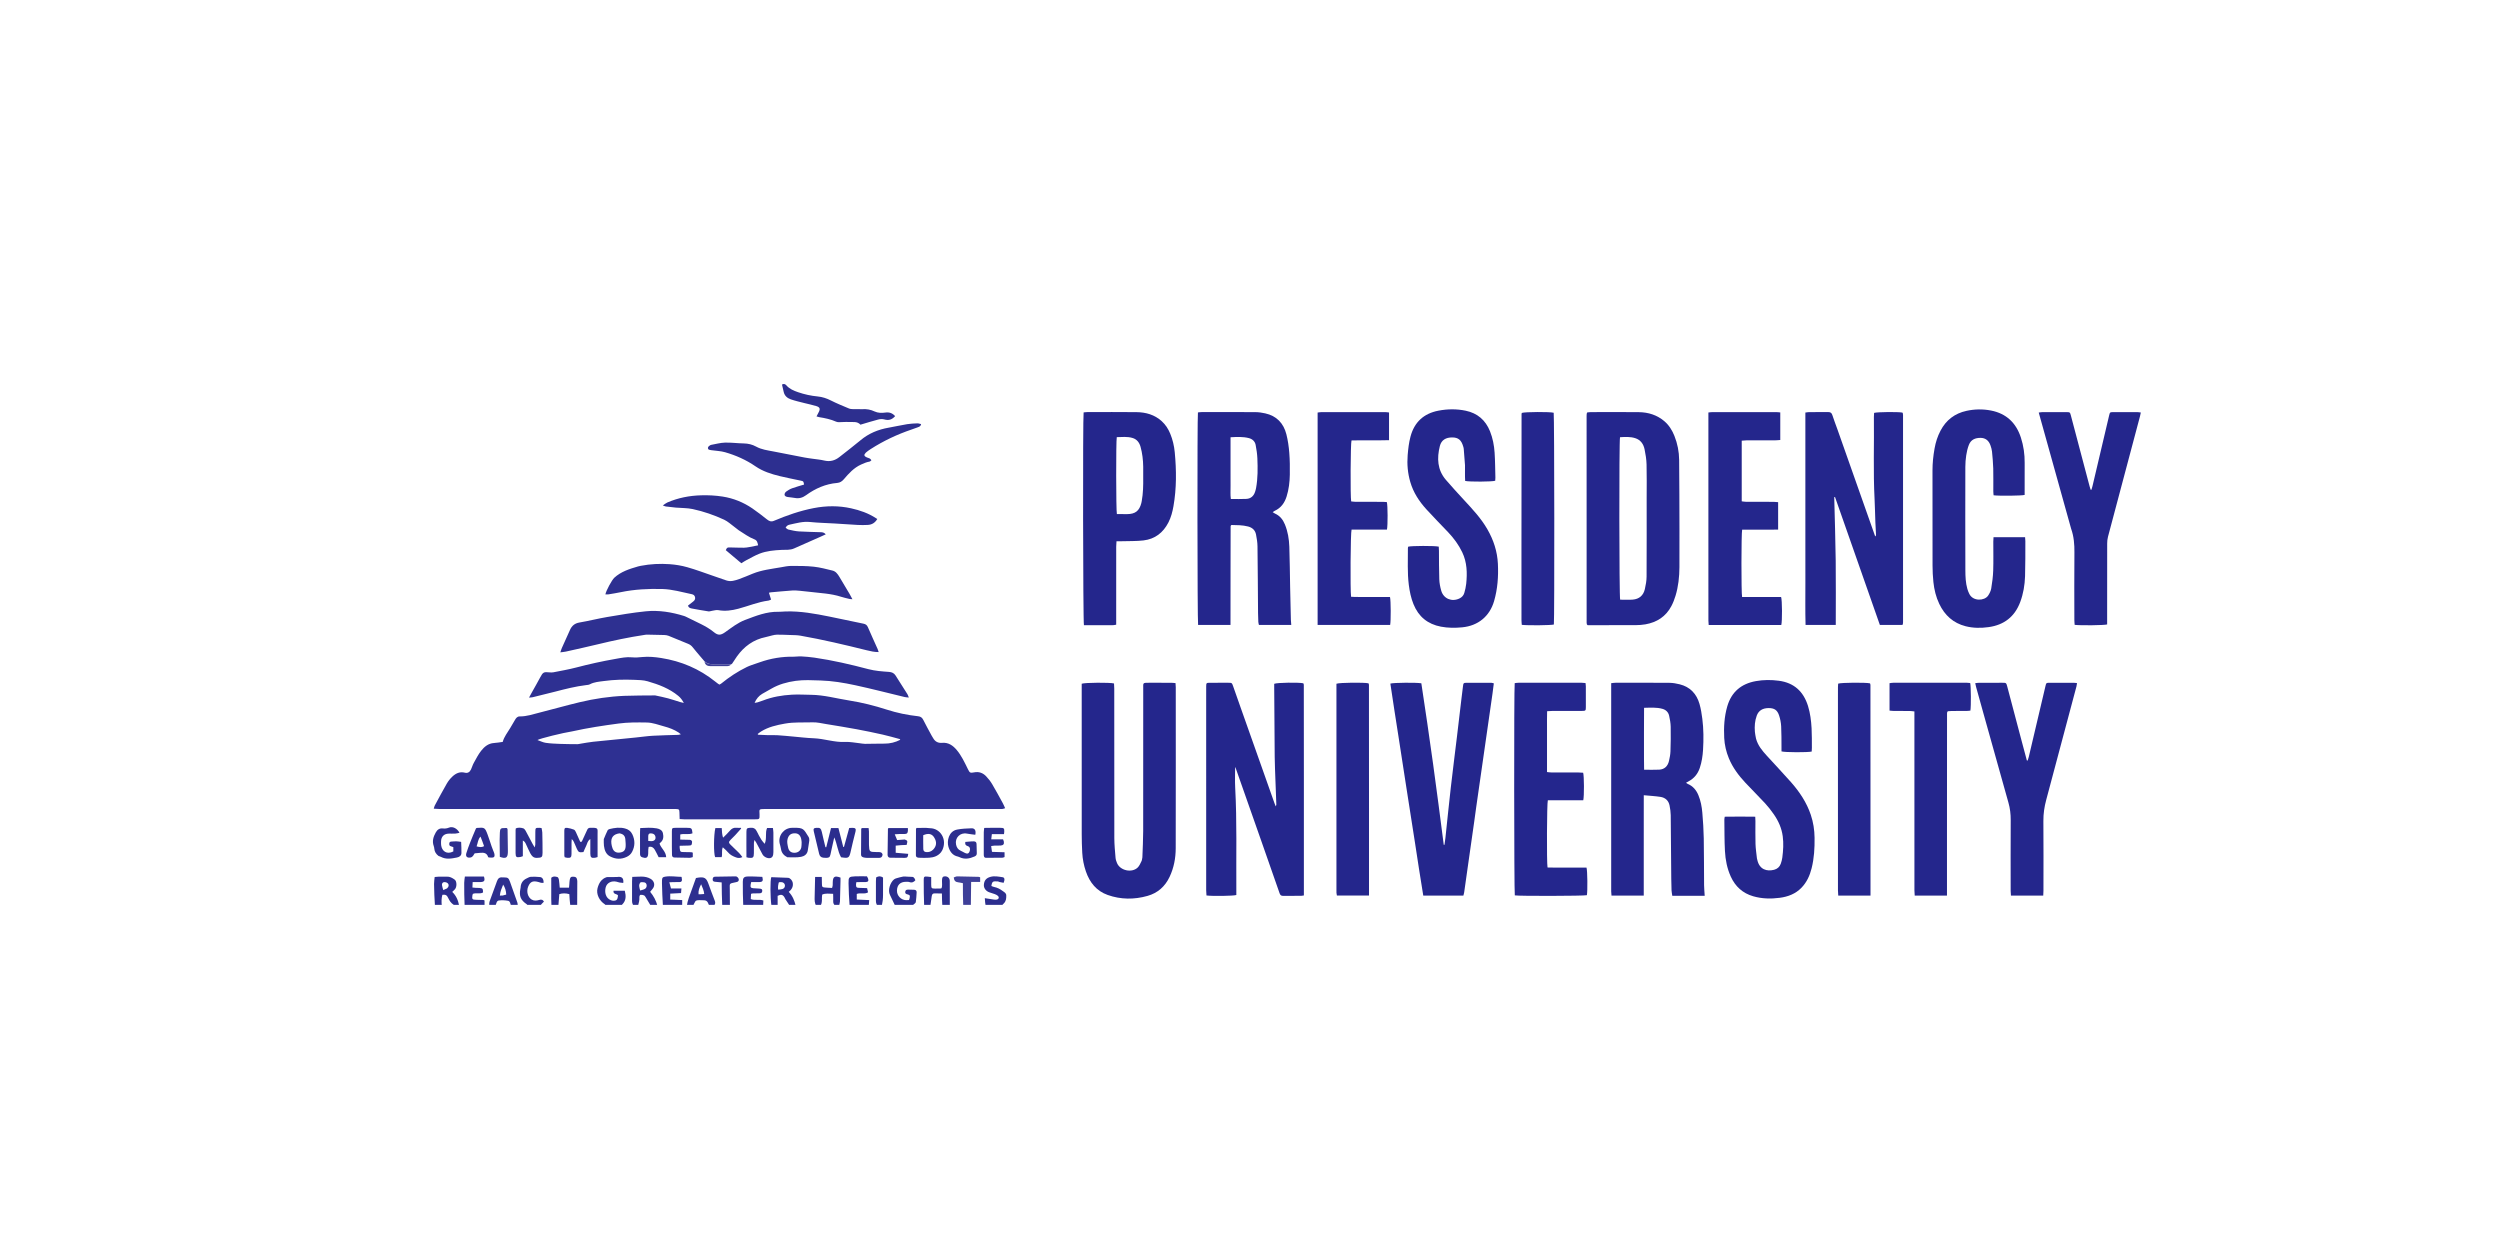 <svg width="300" height="151" viewBox="0 0 300 151" fill="none" xmlns="http://www.w3.org/2000/svg">
<g clip-path="url(#clip0_286_7451)">
<path d="M66.175 108.717C66.141 108.153 66.147 107.589 66.15 107.025C66.152 106.462 66.15 105.899 66.15 105.338C66.396 105.117 66.661 105.176 66.901 105.252C66.983 105.278 67.051 105.445 67.069 105.557C67.117 105.868 67.135 106.183 67.167 106.519C67.553 106.519 67.894 106.519 68.283 106.519C68.296 106.375 68.308 106.237 68.321 106.099C68.336 105.927 68.335 105.752 68.368 105.583C68.434 105.253 68.521 105.191 68.836 105.206C69.112 105.218 69.208 105.307 69.26 105.599C69.27 105.656 69.275 105.714 69.275 105.772C69.27 106.726 69.265 107.681 69.261 108.677C68.999 108.717 68.736 108.717 68.434 108.677C68.37 108.183 68.344 107.73 68.319 107.295C67.879 107.173 67.496 107.176 67.117 107.295C67.079 107.763 67.042 108.24 67.004 108.717C66.741 108.717 66.478 108.717 66.175 108.717Z" fill="#2B2D8D"/>
<path d="M52.194 108.716C52.131 107.839 52.099 106.963 52.086 106.086C52.082 105.816 52.132 105.546 52.16 105.24C52.331 105.225 52.47 105.204 52.609 105.202C52.941 105.197 53.274 105.215 53.606 105.197C53.981 105.176 54.279 105.353 54.559 105.553C54.829 105.746 54.841 106.42 54.598 106.703C54.505 106.813 54.394 106.906 54.268 107.029C54.738 107.474 54.978 108.032 55.1 108.684C54.959 108.716 54.81 108.716 54.631 108.685C54.296 108.513 54.067 108.292 53.908 107.997C53.86 107.909 53.805 107.823 53.767 107.73C53.649 107.435 53.44 107.314 53.084 107.379C52.962 107.816 52.964 108.264 53.023 108.716C52.76 108.716 52.497 108.716 52.194 108.716ZM53.645 106.608C53.867 106.406 53.907 106.137 53.7 105.969C53.593 105.882 53.41 105.84 53.271 105.858C53.099 105.88 53.016 106.051 53.038 106.219C53.063 106.409 53.132 106.593 53.19 106.81C53.358 106.738 53.474 106.688 53.645 106.608Z" fill="#2B2D8E"/>
<path d="M110.898 108.715C110.854 107.673 110.845 106.632 110.847 105.59C110.848 105.194 110.905 105.156 111.318 105.195C111.445 105.207 111.571 105.226 111.744 105.247C111.744 105.573 111.739 105.875 111.745 106.176C111.754 106.592 111.787 106.624 112.192 106.63C112.409 106.633 112.626 106.628 112.843 106.623C112.885 106.622 112.925 106.604 112.99 106.587C113.091 106.3 113.036 105.996 113.038 105.698C113.041 105.301 113.111 105.174 113.371 105.161C113.721 105.144 113.97 105.371 113.971 105.727C113.973 106.696 113.969 107.666 113.976 108.675C113.694 108.715 113.402 108.715 113.079 108.675C113.042 108.182 113.036 107.728 113.029 107.221C112.713 107.215 112.445 107.214 112.178 107.204C111.947 107.194 111.84 107.307 111.811 107.528C111.759 107.925 111.698 108.32 111.641 108.715C111.406 108.715 111.172 108.715 110.898 108.715Z" fill="#2C2E8E"/>
<path d="M92.575 108.716C92.418 107.594 92.421 105.668 92.55 105.26C93.217 105.284 93.892 105.301 94.566 105.336C94.811 105.349 95.077 105.646 95.127 105.918C95.212 106.381 95.018 106.73 94.648 107.028C95.097 107.488 95.331 108.047 95.484 108.683C95.254 108.716 95.02 108.716 94.765 108.689C94.582 108.414 94.417 108.169 94.258 107.92C94.205 107.836 94.175 107.737 94.121 107.653C93.927 107.35 93.715 107.302 93.317 107.499C93.317 107.888 93.317 108.302 93.317 108.716C93.083 108.716 92.849 108.716 92.575 108.716ZM93.552 105.859C93.514 105.877 93.448 105.889 93.443 105.915C93.383 106.175 93.33 106.438 93.378 106.758C93.57 106.733 93.745 106.736 93.9 106.683C94.069 106.625 94.186 106.49 94.192 106.291C94.199 106.09 94.086 105.96 93.921 105.885C93.834 105.847 93.724 105.862 93.552 105.859Z" fill="#2B2D8E"/>
<path d="M97.957 108.716C97.742 108.377 97.748 108.012 97.758 107.644C97.779 106.852 97.794 106.06 97.813 105.235C98.085 105.235 98.322 105.235 98.614 105.235C98.62 105.544 98.622 105.827 98.633 106.11C98.645 106.429 98.668 106.465 98.968 106.499C99.253 106.531 99.54 106.535 99.849 106.553C99.88 106.425 99.915 106.333 99.924 106.238C99.937 106.109 99.927 105.978 99.931 105.848C99.95 105.192 100.163 105.059 100.86 105.31C100.86 105.449 100.863 105.606 100.859 105.762C100.84 106.571 100.825 107.379 100.796 108.187C100.79 108.34 100.725 108.491 100.693 108.68C100.55 108.716 100.401 108.716 100.215 108.681C100.032 108.511 99.977 108.348 99.985 108.146C99.996 107.862 99.98 107.578 99.975 107.259C99.501 107.255 99.077 107.162 98.66 107.354C98.577 107.822 98.732 108.308 98.441 108.716C98.292 108.716 98.143 108.716 97.957 108.716Z" fill="#2B2D8E"/>
<path d="M107.426 108.715C107.195 108.28 107.032 107.83 106.808 107.413C106.494 106.831 106.834 105.887 107.284 105.526C107.37 105.458 107.485 105.416 107.593 105.385C107.856 105.31 108.121 105.233 108.39 105.186C108.538 105.16 108.696 105.193 108.85 105.199C108.992 105.205 109.134 105.22 109.276 105.217C109.618 105.209 109.698 105.262 109.846 105.628C109.657 105.851 109.442 105.961 109.132 105.85C109.002 105.803 108.847 105.814 108.703 105.816C108.032 105.824 107.658 106.19 107.635 106.855C107.613 107.479 108.136 108.022 108.758 108.019C108.858 108.019 108.958 108.01 109.085 108.003C109.111 107.921 109.144 107.844 109.159 107.763C109.217 107.465 109.192 107.4 108.904 107.326C108.726 107.28 108.601 107.228 108.628 107.021C108.654 106.813 108.762 106.745 109.028 106.754C109.245 106.761 109.461 106.766 109.678 106.769C109.892 106.771 110.008 106.884 109.997 107.09C109.977 107.478 109.949 107.866 109.897 108.251C109.884 108.342 109.767 108.425 109.685 108.498C109.615 108.56 109.525 108.602 109.457 108.684C108.802 108.715 108.135 108.715 107.426 108.715Z" fill="#2B2D8E"/>
<path d="M76.073 108.715C75.83 108.481 75.843 108.197 75.845 107.912C75.85 107.19 75.845 106.469 75.847 105.748C75.848 105.592 75.861 105.436 75.871 105.228C76.637 105.226 77.377 105.05 78.082 105.466C78.526 105.728 78.647 106.249 78.317 106.652C78.217 106.773 78.119 106.896 78.019 107.019C78.428 107.517 78.721 108.05 78.892 108.684C78.639 108.715 78.376 108.715 78.089 108.686C77.878 108.339 77.693 108.018 77.499 107.703C77.44 107.606 77.374 107.486 77.281 107.445C77.147 107.385 76.981 107.36 76.838 107.381C76.785 107.389 76.718 107.573 76.726 107.671C76.755 108.036 76.648 108.373 76.557 108.715C76.408 108.715 76.26 108.715 76.073 108.715ZM76.887 105.863C76.585 106.158 76.719 106.475 76.819 106.863C77.042 106.789 77.246 106.76 77.404 106.659C77.662 106.494 77.669 106.06 77.419 105.92C77.293 105.85 77.116 105.873 76.887 105.863Z" fill="#2C2E8E"/>
<path d="M72.777 108.717C72.682 108.647 72.642 108.556 72.572 108.511C71.926 108.096 71.517 107.298 71.705 106.582C71.855 106.009 72.145 105.475 72.778 105.265C72.882 105.231 73.003 105.249 73.117 105.248C73.433 105.245 73.749 105.245 74.064 105.242C74.093 105.242 74.121 105.231 74.15 105.228C74.639 105.177 74.861 105.407 74.792 105.953C74.643 105.937 74.491 105.93 74.342 105.903C74.215 105.88 74.094 105.826 73.967 105.799C73.374 105.67 72.831 105.941 72.685 106.476C72.527 107.057 72.671 107.773 73.298 108.021C73.415 108.067 73.551 108.099 73.675 108.09C74.017 108.064 74.104 107.94 74.164 107.464C74.049 107.225 73.551 107.359 73.623 106.887C74.077 106.887 74.517 106.887 74.975 106.887C75.131 107.507 75.151 108.073 74.657 108.547C74.629 108.574 74.622 108.624 74.626 108.69C74.037 108.717 73.427 108.717 72.777 108.717Z" fill="#2C2E8E"/>
<path d="M82.415 108.716C82.466 108.399 82.541 108.076 82.65 107.765C82.931 106.962 83.226 106.164 83.516 105.363C83.642 105.341 83.74 105.318 83.839 105.306C84.513 105.221 84.753 105.363 84.991 105.997C85.254 106.7 85.503 107.409 85.78 108.107C85.868 108.331 85.828 108.493 85.675 108.684C85.498 108.716 85.321 108.716 85.112 108.684C84.857 108.061 84.803 108.023 84.17 108.022C84.012 108.022 83.852 108.01 83.697 108.031C83.607 108.043 83.49 108.088 83.445 108.157C83.331 108.332 83.251 108.528 83.157 108.716C82.923 108.716 82.688 108.716 82.415 108.716ZM84.504 107.28C84.473 106.882 84.313 106.528 84.137 106.11C83.926 106.521 83.784 106.876 83.824 107.312C84.047 107.312 84.244 107.312 84.504 107.28Z" fill="#2D2F8F"/>
<path d="M58.707 108.715C58.7 108.519 58.702 108.312 58.767 108.127C59.049 107.326 59.353 106.533 59.641 105.734C59.751 105.427 59.933 105.246 60.281 105.287C60.338 105.294 60.396 105.287 60.453 105.288C60.95 105.295 61.032 105.348 61.205 105.828C61.503 106.654 61.795 107.481 62.084 108.31C62.12 108.415 62.119 108.533 62.138 108.68C61.878 108.715 61.615 108.715 61.329 108.685C61.232 108.442 61.224 108.142 60.967 108.096C60.606 108.032 60.222 108.009 59.86 108.06C59.572 108.101 59.57 108.452 59.452 108.673C59.446 108.684 59.45 108.701 59.45 108.715C59.215 108.715 58.981 108.715 58.707 108.715ZM60.331 107.46C60.465 107.425 60.6 107.39 60.747 107.351C60.727 106.911 60.63 106.539 60.379 106.152C60.19 106.607 60.022 107.005 59.983 107.472C60.096 107.472 60.179 107.472 60.331 107.46Z" fill="#2D2F8F"/>
<path d="M55.756 108.714C55.711 107.791 55.7 106.868 55.705 105.945C55.706 105.693 55.757 105.442 55.786 105.18C56.591 105.18 57.336 105.18 58.072 105.18C58.226 105.67 58.128 105.826 57.67 105.847C57.512 105.854 57.353 105.849 57.194 105.849C57.052 105.849 56.909 105.849 56.72 105.849C56.709 106.078 56.7 106.27 56.69 106.502C56.847 106.518 56.97 106.535 57.094 106.542C57.238 106.549 57.384 106.538 57.527 106.553C57.927 106.593 57.952 106.626 57.967 107.095C57.593 107.32 57.148 107.102 56.747 107.261C56.729 107.31 56.701 107.361 56.693 107.415C56.618 107.913 56.664 107.966 57.166 107.976C57.44 107.982 57.714 107.988 57.987 107.998C58.028 107.999 58.068 108.024 58.144 108.051C58.144 108.24 58.144 108.438 58.146 108.675C57.364 108.714 56.58 108.714 55.756 108.714Z" fill="#2D2F8F"/>
<path d="M79.55 108.716C79.485 107.807 79.46 106.897 79.436 105.987C79.433 105.872 79.432 105.756 79.439 105.64C79.46 105.306 79.514 105.249 79.841 105.196C80.491 105.091 81.132 105.217 81.79 105.223C81.81 105.369 81.832 105.466 81.835 105.564C81.841 105.762 81.733 105.851 81.539 105.85C81.293 105.849 81.047 105.849 80.801 105.853C80.66 105.855 80.519 105.865 80.319 105.874C80.393 106.148 80.454 106.377 80.519 106.616C80.95 106.616 81.335 106.616 81.771 106.616C81.756 106.807 81.743 106.971 81.727 107.169C81.282 107.192 80.871 107.213 80.429 107.236C80.429 107.481 80.429 107.688 80.429 107.948C80.907 107.968 81.362 107.987 81.865 108.008C81.865 108.241 81.865 108.44 81.86 108.678C81.1 108.716 80.346 108.716 79.55 108.716Z" fill="#2C2E8E"/>
<path d="M101.956 108.717C101.884 107.808 101.84 106.899 101.825 105.99C101.813 105.259 101.879 105.193 102.595 105.163C103.071 105.142 103.548 105.159 104.033 105.159C104.08 105.247 104.13 105.318 104.158 105.397C104.266 105.706 104.183 105.839 103.861 105.85C103.503 105.862 103.144 105.853 102.767 105.853C102.746 105.994 102.717 106.091 102.72 106.187C102.732 106.483 102.782 106.53 103.084 106.543C103.4 106.556 103.716 106.565 104.052 106.576C104.092 106.757 104.126 106.907 104.165 107.083C103.738 107.337 103.262 107.103 102.812 107.271C102.812 107.473 102.812 107.68 102.812 107.944C103.299 107.966 103.779 107.988 104.306 108.012C104.282 108.255 104.262 108.452 104.251 108.682C103.505 108.717 102.751 108.717 101.956 108.717Z" fill="#282A8D"/>
<path d="M89.19 108.715C89.144 107.746 89.134 106.778 89.138 105.809C89.14 105.355 89.264 105.195 89.723 105.179C90.312 105.158 90.903 105.205 91.481 105.223C91.607 105.717 91.517 105.843 91.066 105.85C90.764 105.854 90.462 105.851 90.144 105.851C90.116 105.976 90.087 106.071 90.075 106.167C90.036 106.477 90.098 106.56 90.397 106.587C90.641 106.609 90.887 106.618 91.132 106.632C91.398 106.648 91.48 106.716 91.472 106.914C91.464 107.145 91.313 107.197 91.119 107.198C90.859 107.2 90.598 107.203 90.338 107.211C90.282 107.212 90.227 107.234 90.124 107.257C90.114 107.46 90.104 107.667 90.093 107.888C90.59 108.089 91.102 107.879 91.604 108.061C91.594 108.252 91.584 108.449 91.577 108.68C90.797 108.715 90.014 108.715 89.19 108.715Z" fill="#2D2F8F"/>
<path d="M118.281 108.717C118.22 108.421 118.2 108.125 118.177 107.78C118.569 107.842 118.906 107.901 119.245 107.946C119.372 107.964 119.509 107.978 119.63 107.947C119.874 107.883 119.925 107.659 119.733 107.491C119.629 107.4 119.491 107.338 119.358 107.288C119.143 107.206 118.917 107.152 118.7 107.071C118.296 106.921 118.042 106.561 118.064 106.188C118.097 105.648 118.35 105.367 118.849 105.225C119.334 105.086 119.827 105.196 120.311 105.265C120.555 105.299 120.598 105.55 120.435 105.938C120.278 105.908 120.11 105.879 119.945 105.842C119.876 105.827 119.811 105.772 119.743 105.77C119.183 105.75 119.056 105.713 118.966 106.319C119.066 106.356 119.168 106.41 119.276 106.432C119.668 106.51 120.012 106.682 120.326 106.923C120.515 107.068 120.752 107.158 120.753 107.471C120.755 107.831 120.726 108.164 120.442 108.424C120.359 108.5 120.282 108.582 120.22 108.689C119.599 108.717 118.96 108.717 118.281 108.717Z" fill="#2C2E8E"/>
<path d="M63.398 108.714C63.305 108.642 63.269 108.548 63.2 108.502C62.489 108.024 62.279 107.532 62.44 106.691C62.451 106.634 62.47 106.578 62.472 106.521C62.489 106.014 62.718 105.641 63.174 105.42C63.35 105.334 63.536 105.225 63.723 105.213C64.081 105.19 64.443 105.221 64.803 105.247C65.083 105.267 65.26 105.557 65.226 105.94C65.133 105.94 65.035 105.952 64.941 105.937C64.842 105.921 64.748 105.878 64.651 105.851C63.953 105.655 63.641 105.785 63.388 106.375C63.14 106.954 63.325 107.665 63.804 107.95C64.087 108.119 64.389 108.084 64.686 107.999C64.91 107.934 65.11 107.912 65.272 108.194C65.12 108.345 64.962 108.501 64.819 108.685C64.368 108.714 63.904 108.714 63.398 108.714Z" fill="#2C2E8E"/>
<path d="M86.67 108.716C86.621 107.782 86.612 106.848 86.602 105.891C86.306 105.862 86.052 105.833 85.797 105.812C85.606 105.796 85.508 105.712 85.521 105.509C85.532 105.322 85.608 105.209 85.807 105.205C86.629 105.19 87.451 105.169 88.273 105.164C88.463 105.163 88.66 105.384 88.657 105.565C88.654 105.788 88.493 105.827 88.307 105.864C87.415 106.044 87.586 105.998 87.576 106.774C87.568 107.394 87.585 108.014 87.588 108.675C87.294 108.716 87.002 108.716 86.67 108.716Z" fill="#2D2F8F"/>
<path d="M115.588 108.715C115.548 107.809 115.548 106.902 115.548 105.983C115.334 105.942 115.154 105.895 114.97 105.876C114.642 105.843 114.487 105.66 114.449 105.294C114.587 105.249 114.73 105.163 114.873 105.164C115.725 105.171 116.577 105.198 117.429 105.221C117.484 105.222 117.538 105.25 117.618 105.273C117.618 105.441 117.618 105.61 117.618 105.83C117.279 105.83 116.94 105.83 116.537 105.83C116.524 106.798 116.512 107.716 116.502 108.675C116.212 108.715 115.92 108.715 115.588 108.715Z" fill="#3E3F98"/>
<path d="M105.338 108.716C105.094 108.481 105.108 108.197 105.11 107.911C105.115 107.188 105.11 106.465 105.112 105.742C105.113 105.586 105.128 105.43 105.136 105.291C105.429 105.112 105.684 105.117 105.965 105.304C105.965 105.998 105.968 106.703 105.963 107.409C105.962 107.639 105.949 107.871 105.922 108.099C105.9 108.282 105.849 108.462 105.817 108.679C105.673 108.716 105.524 108.716 105.338 108.716Z" fill="#2B2D8E"/>
<path d="M78.617 83.449C79.163 83.566 79.672 83.669 80.173 83.804C80.661 83.936 81.14 84.102 81.624 84.249C81.745 84.286 81.87 84.309 82.06 84.354C81.87 83.998 81.673 83.736 81.407 83.515C80.325 82.618 79.038 82.137 77.717 81.755C77.199 81.605 76.632 81.6 76.085 81.579C74.872 81.531 73.659 81.559 72.457 81.725C71.891 81.804 71.306 81.835 70.78 82.117C70.646 82.189 70.472 82.195 70.315 82.215C69.077 82.367 67.872 82.67 66.668 82.985C65.759 83.223 64.846 83.443 63.933 83.665C63.815 83.694 63.69 83.692 63.482 83.712C63.619 83.462 63.712 83.288 63.808 83.116C64.152 82.498 64.507 81.884 64.839 81.259C65.154 80.668 65.251 80.61 65.937 80.684C66.093 80.7 66.257 80.705 66.409 80.675C67.317 80.495 68.232 80.339 69.126 80.105C70.693 79.695 72.273 79.345 73.867 79.067C74.514 78.954 75.165 78.809 75.841 78.88C76.254 78.923 76.68 78.882 77.096 78.842C77.852 78.77 78.597 78.843 79.34 78.96C81.746 79.34 83.918 80.258 85.824 81.786C85.937 81.877 86.051 81.966 86.167 82.052C86.213 82.087 86.266 82.111 86.334 82.151C86.402 82.113 86.482 82.081 86.545 82.029C87.502 81.251 88.524 80.572 89.634 80.035C89.983 79.866 90.362 79.758 90.728 79.624C90.878 79.57 91.03 79.523 91.18 79.47C92.5 79.001 93.859 78.778 95.261 78.804C95.549 78.809 95.84 78.75 96.126 78.766C96.657 78.796 97.189 78.838 97.715 78.914C99.907 79.231 102.061 79.732 104.201 80.297C105.019 80.512 105.854 80.57 106.69 80.629C107.012 80.652 107.281 80.768 107.459 81.047C107.942 81.802 108.423 82.558 108.9 83.317C108.959 83.411 108.986 83.525 109.058 83.704C108.855 83.681 108.705 83.679 108.564 83.645C106.581 83.17 104.607 82.654 102.615 82.225C101.247 81.93 99.864 81.701 98.453 81.657C97.455 81.626 96.463 81.564 95.469 81.704C94.443 81.849 93.461 82.118 92.558 82.643C92.196 82.854 91.823 83.047 91.464 83.263C91.057 83.507 90.761 83.851 90.55 84.343C90.699 84.318 90.806 84.312 90.907 84.281C91.128 84.214 91.349 84.143 91.564 84.059C92.68 83.623 93.849 83.428 95.034 83.361C95.797 83.318 96.565 83.369 97.33 83.377C98.887 83.395 100.383 83.82 101.907 84.06C103.437 84.301 104.94 84.68 106.413 85.155C107.645 85.552 108.9 85.811 110.182 85.951C110.495 85.985 110.663 86.126 110.8 86.4C111.115 87.035 111.462 87.653 111.798 88.277C111.853 88.378 111.921 88.473 111.977 88.574C112.214 88.996 112.569 89.184 113.055 89.141C113.811 89.073 114.358 89.464 114.809 90.002C115.381 90.683 115.752 91.49 116.141 92.281C116.369 92.744 116.419 92.778 116.901 92.683C117.46 92.572 117.942 92.745 118.324 93.141C118.602 93.43 118.856 93.754 119.061 94.099C119.512 94.856 119.927 95.635 120.351 96.409C120.446 96.582 120.517 96.768 120.616 96.985C120.476 97.026 120.387 97.068 120.294 97.076C120.136 97.089 119.976 97.081 119.817 97.081C110.467 97.082 101.117 97.083 91.768 97.079C91.013 97.079 91.131 97.135 91.145 97.719C91.16 98.315 91.152 98.319 90.545 98.319C87.737 98.321 84.93 98.321 82.122 98.319C81.952 98.319 81.782 98.299 81.557 98.286C81.548 97.998 81.543 97.742 81.532 97.487C81.516 97.13 81.481 97.096 81.123 97.083C80.979 97.078 80.834 97.082 80.689 97.082C71.368 97.082 62.047 97.082 52.727 97.08C52.518 97.08 52.309 97.057 52.048 97.042C52.105 96.867 52.123 96.755 52.175 96.66C52.648 95.782 53.114 94.9 53.613 94.036C53.791 93.727 54.023 93.435 54.283 93.19C54.695 92.802 55.175 92.567 55.78 92.722C56.115 92.808 56.361 92.665 56.52 92.336C56.639 92.09 56.706 91.816 56.839 91.577C57.119 91.072 57.382 90.547 57.736 90.096C58.12 89.609 58.598 89.204 59.281 89.161C59.625 89.14 59.967 89.076 60.326 89.029C60.495 88.405 60.892 87.921 61.209 87.391C61.409 87.056 61.61 86.721 61.803 86.382C61.931 86.157 62.085 85.968 62.367 85.971C63.206 85.98 63.99 85.702 64.786 85.502C66.385 85.099 67.97 84.645 69.573 84.262C71.333 83.842 73.122 83.573 74.932 83.501C76.146 83.452 77.362 83.464 78.617 83.449ZM92.06 88.214C92.478 88.217 92.897 88.202 93.313 88.228C93.946 88.266 94.576 88.334 95.208 88.389C96.013 88.459 96.817 88.561 97.623 88.59C98.905 88.636 100.132 89.101 101.431 89.034C101.987 89.005 102.551 89.125 103.111 89.182C103.341 89.205 103.569 89.262 103.799 89.262C104.577 89.261 105.356 89.23 106.135 89.235C106.808 89.239 107.43 89.082 108.03 88.777C107.998 88.729 107.986 88.691 107.967 88.686C107.283 88.504 106.603 88.304 105.913 88.15C104.886 87.919 103.856 87.705 102.821 87.513C101.587 87.285 100.347 87.084 99.108 86.882C98.582 86.796 98.048 86.662 97.522 86.68C96.413 86.717 95.3 86.634 94.195 86.832C93.192 87.011 92.212 87.23 91.334 87.775C91.192 87.863 91.064 87.972 90.929 88.072C90.937 88.103 90.946 88.134 90.955 88.166C91.295 88.177 91.635 88.188 92.06 88.214ZM68.656 87.766C67.572 87.932 64.769 88.621 64.493 88.805C64.841 88.927 65.158 89.091 65.491 89.14C66.046 89.222 66.611 89.245 67.172 89.266C67.878 89.293 68.585 89.295 69.291 89.301C69.405 89.302 69.519 89.267 69.632 89.249C70.145 89.168 70.656 89.065 71.171 89.011C72.879 88.832 74.59 88.671 76.299 88.5C76.987 88.431 77.673 88.328 78.363 88.289C79.371 88.231 80.381 88.219 81.39 88.183C81.476 88.18 81.561 88.145 81.704 88.111C81.57 88.008 81.495 87.943 81.413 87.889C80.887 87.546 80.308 87.332 79.704 87.17C79.011 86.984 78.332 86.712 77.609 86.701C76.484 86.683 75.362 86.672 74.237 86.823C72.389 87.07 70.548 87.344 68.656 87.766Z" fill="#2E3092"/>
<path d="M156.465 93.171C156.465 97.956 156.465 102.697 156.465 107.455C156.322 107.475 156.239 107.497 156.156 107.497C155.432 107.5 154.709 107.491 153.985 107.505C153.741 107.509 153.63 107.418 153.55 107.189C152.855 105.181 152.149 103.177 151.445 101.172C150.396 98.185 149.346 95.198 148.296 92.211C148.274 92.149 148.243 92.091 148.216 92.031C148.216 92.863 148.178 93.682 148.222 94.497C148.444 98.602 148.331 102.71 148.36 106.816C148.361 107.017 148.36 107.217 148.36 107.401C148.016 107.518 145.481 107.552 144.777 107.456C144.765 107.257 144.743 107.046 144.742 106.836C144.741 99.225 144.741 91.613 144.741 84.002C144.741 83.452 144.737 82.902 144.743 82.352C144.748 81.962 144.771 81.936 145.17 81.933C145.908 81.925 146.646 81.927 147.384 81.931C147.825 81.933 147.831 81.938 147.976 82.347C148.261 83.15 148.539 83.957 148.824 84.761C149.817 87.569 150.812 90.376 151.806 93.183C152.187 94.26 152.566 95.337 152.947 96.413C152.979 96.505 153.02 96.594 153.092 96.769C153.132 96.643 153.16 96.597 153.159 96.553C153.141 95.975 153.118 95.398 153.097 94.821C153.082 94.431 153.065 94.041 153.052 93.651C153.021 92.712 152.975 91.774 152.965 90.835C152.937 88.073 152.924 85.31 152.905 82.548C152.904 82.377 152.905 82.206 152.905 82.056C153.259 81.906 155.857 81.873 156.383 81.992C156.393 82.003 156.403 82.013 156.412 82.025C156.42 82.036 156.43 82.048 156.433 82.061C156.443 82.103 156.457 82.146 156.457 82.188C156.46 85.835 156.462 89.481 156.465 93.171Z" fill="#24268C"/>
<path d="M220.473 51.472C221.994 55.783 223.504 60.062 225.013 64.34C225.036 64.341 225.058 64.341 225.08 64.342C225.094 64.273 225.125 64.204 225.121 64.136C225.099 63.646 225.062 63.156 225.044 62.666C225.008 61.742 224.997 60.816 224.949 59.893C224.778 56.611 224.907 53.327 224.867 50.044C224.865 49.874 224.883 49.704 224.891 49.548C225.264 49.43 227.804 49.409 228.283 49.509C228.292 49.52 228.302 49.53 228.311 49.542C228.32 49.553 228.333 49.564 228.335 49.577C228.346 49.648 228.364 49.719 228.364 49.791C228.366 58.083 228.366 66.375 228.366 74.667C228.366 74.739 228.356 74.811 228.345 74.882C228.341 74.908 228.321 74.932 228.291 74.99C227.418 74.99 226.528 74.99 225.583 74.99C223.792 69.884 221.996 64.762 220.201 59.641C220.17 59.647 220.139 59.652 220.108 59.658C220.169 62.203 220.255 64.748 220.285 67.293C220.316 69.849 220.292 72.406 220.292 74.992C219.062 74.992 217.896 74.992 216.668 74.992C216.617 73.3 216.652 71.614 216.646 69.928C216.639 68.22 216.644 66.513 216.644 64.805C216.644 63.112 216.644 61.419 216.644 59.725C216.644 58.018 216.644 56.31 216.644 54.603C216.644 52.914 216.644 51.225 216.644 49.508C216.827 49.484 216.952 49.455 217.077 49.454C217.844 49.45 218.611 49.459 219.378 49.448C219.649 49.444 219.796 49.538 219.881 49.806C220.057 50.356 220.266 50.896 220.473 51.472Z" fill="#24268C"/>
<path d="M147.665 68.595C147.662 70.747 147.671 72.855 147.66 74.992C146.321 74.992 145.043 74.992 143.772 74.992C143.683 74.631 143.663 50.039 143.752 49.492C143.891 49.479 144.043 49.451 144.195 49.451C146.352 49.448 148.508 49.442 150.664 49.456C151.051 49.459 151.444 49.52 151.823 49.603C153.189 49.904 154.025 50.784 154.364 52.109C154.549 52.833 154.654 53.584 154.714 54.33C154.784 55.208 154.793 56.092 154.778 56.973C154.763 57.855 154.659 58.73 154.392 59.58C154.15 60.349 153.719 60.95 152.972 61.296C152.897 61.331 152.832 61.387 152.725 61.459C152.837 61.529 152.913 61.59 152.999 61.628C153.589 61.892 153.953 62.357 154.192 62.941C154.542 63.796 154.687 64.697 154.719 65.608C154.775 67.212 154.783 68.817 154.816 70.422C154.842 71.737 154.873 73.052 154.905 74.367C154.91 74.564 154.934 74.76 154.952 74.991C153.641 74.991 152.375 74.991 151.069 74.991C151.044 74.867 151.005 74.745 150.998 74.622C150.98 74.275 150.969 73.928 150.966 73.581C150.945 70.906 150.934 68.23 150.899 65.554C150.893 65.082 150.813 64.606 150.723 64.14C150.624 63.624 150.28 63.312 149.772 63.179C149.107 63.003 148.428 63.016 147.775 62.999C147.739 63.031 147.728 63.04 147.719 63.05C147.709 63.061 147.698 63.072 147.694 63.085C147.685 63.112 147.675 63.141 147.675 63.169C147.671 64.963 147.668 66.758 147.665 68.595ZM147.665 56.742C147.665 57.262 147.658 57.782 147.667 58.302C147.676 58.828 147.627 59.359 147.699 59.876C148.363 59.876 148.97 59.903 149.572 59.867C150.099 59.837 150.446 59.522 150.609 59.018C150.658 58.867 150.702 58.713 150.73 58.558C150.944 57.385 150.934 56.2 150.885 55.018C150.863 54.474 150.78 53.928 150.678 53.392C150.596 52.96 150.285 52.681 149.866 52.573C149.161 52.392 148.443 52.427 147.665 52.471C147.665 53.889 147.665 55.272 147.665 56.742Z" fill="#24268C"/>
<path d="M193.343 106.966C193.343 98.622 193.343 90.32 193.343 81.981C193.55 81.96 193.704 81.932 193.857 81.932C196.013 81.929 198.169 81.921 200.325 81.939C200.74 81.942 201.162 82.015 201.566 82.117C202.814 82.43 203.591 83.257 203.94 84.471C204.106 85.052 204.204 85.656 204.279 86.257C204.435 87.493 204.441 88.738 204.365 89.981C204.32 90.717 204.211 91.446 203.974 92.151C203.733 92.87 203.29 93.415 202.615 93.767C202.528 93.812 202.445 93.864 202.321 93.936C202.412 93.995 202.464 94.042 202.525 94.067C203.15 94.328 203.547 94.801 203.803 95.414C204.084 96.09 204.218 96.801 204.279 97.521C204.365 98.542 204.433 99.567 204.451 100.591C204.485 102.472 204.474 104.353 204.491 106.234C204.494 106.633 204.537 107.033 204.565 107.498C203.249 107.502 201.984 107.502 200.675 107.497C200.641 107.259 200.594 107.051 200.584 106.841C200.563 106.379 200.556 105.916 200.552 105.453C200.531 102.908 200.518 100.363 200.487 97.817C200.482 97.431 200.423 97.04 200.347 96.659C200.229 96.07 199.834 95.714 199.255 95.626C198.616 95.528 197.966 95.495 197.253 95.427C197.249 97.481 197.252 99.473 197.251 101.465C197.251 103.457 197.252 105.45 197.25 107.471C195.933 107.471 194.682 107.471 193.38 107.471C193.368 107.313 193.356 107.16 193.343 106.966ZM197.278 90.957C197.283 91.415 197.287 91.874 197.292 92.366C197.932 92.366 198.521 92.392 199.108 92.359C199.752 92.323 200.136 91.93 200.278 91.317C200.365 90.938 200.443 90.549 200.456 90.163C200.489 89.18 200.503 88.195 200.483 87.212C200.474 86.769 200.394 86.321 200.296 85.887C200.201 85.464 199.915 85.178 199.488 85.059C198.781 84.863 198.063 84.922 197.288 84.937C197.268 86.943 197.283 88.907 197.278 90.957Z" fill="#24268C"/>
<path d="M201.535 63.472C201.535 65.034 201.543 66.553 201.532 68.072C201.523 69.231 201.402 70.381 201.063 71.494C200.933 71.92 200.77 72.344 200.562 72.737C199.9 73.988 198.824 74.68 197.45 74.921C197.068 74.988 196.674 75.015 196.286 75.017C194.521 75.028 192.756 75.022 190.991 75.022C190.82 75.022 190.648 75.022 190.52 75.022C190.467 74.972 190.455 74.963 190.446 74.952C190.437 74.941 190.427 74.929 190.424 74.916C190.413 74.86 190.396 74.803 190.396 74.746C190.393 66.472 190.392 58.198 190.392 49.923C190.392 49.837 190.395 49.749 190.404 49.663C190.408 49.622 190.428 49.582 190.455 49.497C190.593 49.483 190.746 49.454 190.899 49.454C192.823 49.451 194.747 49.434 196.67 49.459C197.796 49.474 198.835 49.793 199.715 50.539C200.282 51.02 200.657 51.628 200.929 52.308C201.299 53.231 201.487 54.198 201.498 55.184C201.53 57.932 201.525 60.68 201.535 63.472ZM197.599 59.694C197.599 58.378 197.624 57.062 197.588 55.747C197.571 55.131 197.474 54.51 197.347 53.906C197.216 53.284 196.873 52.786 196.227 52.58C195.624 52.388 195.008 52.43 194.401 52.466C194.283 52.955 194.303 71.623 194.418 71.961C194.916 71.961 195.423 71.993 195.924 71.954C196.705 71.893 197.211 71.451 197.383 70.689C197.494 70.2 197.587 69.694 197.59 69.195C197.608 66.057 197.599 62.919 197.599 59.694Z" fill="#24268D"/>
<path d="M137.086 102.877C137.124 101.8 137.18 100.76 137.182 99.721C137.191 94.02 137.185 88.319 137.187 82.618C137.187 81.936 137.105 81.93 137.872 81.931C138.755 81.931 139.637 81.929 140.52 81.933C140.689 81.933 140.858 81.957 141.061 81.972C141.073 82.158 141.092 82.313 141.092 82.468C141.094 88.906 141.102 95.345 141.086 101.784C141.083 102.976 140.866 104.142 140.347 105.234C139.802 106.382 138.929 107.16 137.705 107.507C136.105 107.96 134.501 107.954 132.927 107.397C131.572 106.918 130.765 105.898 130.308 104.575C130.057 103.847 129.911 103.094 129.869 102.326C129.829 101.59 129.808 100.853 129.807 100.117C129.803 94.3 129.805 88.484 129.805 82.667C129.805 82.453 129.805 82.239 129.805 82.047C130.194 81.904 133.186 81.885 133.683 82.014C133.693 82.212 133.711 82.424 133.711 82.636C133.713 88.612 133.707 94.587 133.719 100.563C133.721 101.355 133.801 102.148 133.866 102.939C133.883 103.151 133.959 103.364 134.04 103.563C134.411 104.47 135.814 104.787 136.522 104.104C136.73 103.904 136.847 103.603 136.982 103.335C137.045 103.21 137.049 103.055 137.086 102.877Z" fill="#24268C"/>
<path d="M232.148 53.816C232.283 53.048 232.512 52.351 232.857 51.691C233.529 50.407 234.569 49.608 235.986 49.301C236.959 49.09 237.939 49.073 238.915 49.263C240.766 49.622 241.939 50.75 242.51 52.521C242.827 53.504 242.97 54.517 242.96 55.553C242.949 56.666 242.958 57.781 242.958 58.895C242.958 59.065 242.958 59.236 242.958 59.391C242.595 59.494 239.888 59.522 239.232 59.435C239.22 59.281 239.197 59.115 239.197 58.948C239.193 58.037 239.213 57.125 239.189 56.214C239.17 55.537 239.107 54.86 239.041 54.185C239.018 53.944 238.943 53.704 238.866 53.472C238.665 52.87 238.256 52.54 237.647 52.544C237.023 52.547 236.51 52.751 236.263 53.391C236.108 53.791 236.012 54.221 235.946 54.646C235.875 55.101 235.842 55.566 235.841 56.027C235.834 60.165 235.829 64.303 235.844 68.441C235.847 69.189 235.876 69.945 236.084 70.675C236.143 70.882 236.225 71.085 236.322 71.278C236.779 72.185 238.137 72.11 238.57 71.479C238.745 71.224 238.896 70.918 238.947 70.617C239.065 69.907 239.161 69.187 239.185 68.469C239.223 67.312 239.194 66.154 239.196 64.997C239.196 64.827 239.213 64.658 239.223 64.46C240.494 64.46 241.73 64.46 243.01 64.46C243.022 64.627 243.043 64.78 243.042 64.933C243.036 66.336 243.052 67.74 243.007 69.142C242.973 70.198 242.801 71.241 242.428 72.24C241.767 74.005 240.49 74.997 238.634 75.254C237.71 75.383 236.787 75.38 235.878 75.149C234.389 74.77 233.366 73.835 232.713 72.468C232.315 71.636 232.104 70.751 232.007 69.842C231.937 69.183 231.906 68.517 231.905 67.853C231.896 64.062 231.902 60.272 231.899 56.481C231.898 55.596 231.985 54.721 232.148 53.816Z" fill="#24268C"/>
<path d="M210.723 88.634C210.947 89.465 211.463 90.073 211.998 90.664C212.968 91.735 213.968 92.78 214.924 93.864C215.945 95.022 216.794 96.294 217.293 97.772C217.596 98.668 217.737 99.592 217.749 100.541C217.765 101.774 217.695 102.998 217.393 104.198C217.175 105.066 216.818 105.86 216.186 106.518C215.465 107.268 214.556 107.607 213.562 107.738C212.494 107.878 211.424 107.854 210.379 107.551C209.122 107.186 208.241 106.385 207.698 105.199C207.253 104.224 207.05 103.186 206.994 102.13C206.926 100.875 206.94 99.615 206.922 98.358C206.92 98.26 206.947 98.162 206.969 98.005C208.187 97.987 209.393 97.987 210.629 98.005C210.638 98.223 210.651 98.38 210.651 98.537C210.653 99.448 210.632 100.361 210.661 101.272C210.679 101.847 210.769 102.42 210.831 102.994C210.84 103.08 210.871 103.163 210.891 103.247C211.157 104.343 212.024 104.597 212.883 104.376C213.276 104.275 213.554 104.033 213.69 103.655C213.777 103.412 213.846 103.157 213.879 102.902C213.989 102.056 214.042 101.208 213.929 100.356C213.801 99.388 213.415 98.52 212.865 97.727C212.544 97.265 212.197 96.815 211.816 96.402C211.042 95.563 210.225 94.762 209.445 93.927C208.632 93.056 207.923 92.111 207.463 90.996C207.14 90.212 206.949 89.399 206.906 88.556C206.843 87.28 206.911 86.015 207.269 84.775C207.772 83.034 208.944 82.052 210.697 81.735C211.614 81.569 212.539 81.567 213.462 81.69C215.3 81.933 216.431 82.996 216.967 84.739C217.232 85.602 217.339 86.492 217.39 87.386C217.434 88.165 217.418 88.948 217.425 89.729C217.427 89.885 217.412 90.041 217.405 90.185C216.958 90.301 214.192 90.293 213.78 90.168C213.78 90.015 213.781 89.846 213.779 89.676C213.77 88.837 213.786 87.996 213.74 87.159C213.716 86.718 213.63 86.266 213.489 85.847C213.27 85.195 212.907 84.972 212.252 84.969C211.532 84.967 211.038 85.26 210.813 85.867C210.578 86.5 210.53 87.163 210.588 87.832C210.611 88.09 210.671 88.344 210.723 88.634Z" fill="#24268C"/>
<path d="M175.801 55.833C175.751 55.143 175.702 54.496 175.648 53.85C175.64 53.75 175.606 53.652 175.578 53.555C175.359 52.805 174.992 52.502 174.296 52.492C173.5 52.481 172.963 52.806 172.782 53.526C172.419 54.975 172.474 56.378 173.505 57.581C174.191 58.381 174.906 59.158 175.621 59.934C176.661 61.061 177.717 62.172 178.487 63.516C179.226 64.803 179.677 66.167 179.748 67.663C179.82 69.177 179.714 70.666 179.293 72.123C178.763 73.958 177.369 75.098 175.464 75.279C174.611 75.361 173.761 75.361 172.915 75.2C171.323 74.897 170.223 74.001 169.617 72.497C169.317 71.754 169.157 70.977 169.057 70.186C168.872 68.716 168.956 67.239 168.948 65.764C168.948 65.709 168.969 65.653 168.979 65.602C169.349 65.491 172.188 65.481 172.65 65.597C172.658 65.752 172.672 65.921 172.674 66.089C172.685 67.232 172.673 68.376 172.714 69.518C172.73 69.975 172.821 70.439 172.947 70.88C173.226 71.849 174.215 72.255 175.13 71.818C175.423 71.678 175.629 71.455 175.716 71.155C175.82 70.796 175.906 70.427 175.945 70.056C176.079 68.761 176.046 67.48 175.47 66.275C175.044 65.38 174.46 64.59 173.78 63.871C172.904 62.948 172.008 62.043 171.152 61.102C170.288 60.152 169.596 59.085 169.234 57.838C168.929 56.788 168.831 55.719 168.92 54.622C168.981 53.87 169.064 53.129 169.258 52.399C169.721 50.653 170.85 49.621 172.609 49.281C173.697 49.071 174.795 49.058 175.885 49.286C177.295 49.581 178.261 50.412 178.799 51.75C179.131 52.578 179.296 53.445 179.353 54.326C179.418 55.32 179.421 56.319 179.447 57.316C179.45 57.444 179.432 57.572 179.425 57.691C179.071 57.813 176.332 57.832 175.819 57.712C175.781 57.111 175.809 56.493 175.801 55.833Z" fill="#24268C"/>
<path d="M131.788 75.023C131.182 75.023 130.62 75.023 130.072 75.023C129.961 74.67 129.929 50.084 130.034 49.49C130.175 49.477 130.329 49.451 130.482 49.451C132.449 49.449 134.417 49.432 136.384 49.457C137.509 49.471 138.556 49.766 139.415 50.55C139.873 50.967 140.193 51.476 140.428 52.044C140.723 52.758 140.897 53.506 140.97 54.268C141.176 56.433 141.192 58.597 140.815 60.748C140.697 61.419 140.525 62.075 140.213 62.688C139.585 63.923 138.596 64.689 137.217 64.851C136.374 64.949 135.516 64.922 134.664 64.948C134.451 64.955 134.237 64.949 133.98 64.949C133.966 65.189 133.945 65.386 133.945 65.582C133.943 68.519 133.943 71.455 133.943 74.391C133.943 74.576 133.943 74.761 133.943 74.963C133.559 75.067 133.213 75.011 132.872 75.021C132.525 75.03 132.178 75.023 131.788 75.023ZM137.185 57.263C137.186 56.844 137.191 56.425 137.185 56.006C137.172 55.195 137.083 54.394 136.864 53.611C136.722 53.104 136.428 52.718 135.921 52.561C135.292 52.365 134.643 52.449 134.013 52.457C133.913 52.931 133.922 61.282 134.025 61.687C134.425 61.69 134.841 61.699 135.256 61.695C136.237 61.686 136.716 61.31 136.961 60.365C136.982 60.282 136.997 60.196 137.012 60.111C137.176 59.197 137.197 58.275 137.185 57.263Z" fill="#24268C"/>
<path d="M176.916 98.528C176.661 100.311 176.412 102.056 176.165 103.801C176.011 104.888 175.86 105.975 175.704 107.062C175.686 107.19 175.644 107.314 175.606 107.469C174.019 107.469 172.434 107.469 170.792 107.469C170.436 105.352 170.124 103.227 169.795 101.105C169.465 98.978 169.129 96.851 168.798 94.724C168.47 92.611 168.144 90.497 167.818 88.383C167.491 86.262 167.149 84.144 166.843 82.031C167.252 81.912 170.002 81.891 170.561 81.995C171.057 85.208 171.517 88.449 171.973 91.691C172.426 94.915 172.827 98.147 173.25 101.376C173.279 101.377 173.308 101.378 173.337 101.378C173.375 101.102 173.42 100.827 173.45 100.55C173.667 98.525 173.869 96.498 174.1 94.474C174.331 92.45 174.591 90.43 174.834 88.408C175.017 86.888 175.194 85.366 175.374 83.846C175.436 83.329 175.498 82.813 175.565 82.297C175.607 81.977 175.632 81.939 175.935 81.937C176.948 81.929 177.961 81.933 178.974 81.938C179.055 81.938 179.137 81.973 179.258 82.002C179.203 82.431 179.156 82.843 179.097 83.253C178.445 87.802 177.791 92.351 177.139 96.9C177.063 97.43 176.995 97.96 176.916 98.528Z" fill="#24268C"/>
<path d="M205.007 51.404C205.007 50.754 205.007 50.149 205.007 49.499C205.2 49.48 205.352 49.453 205.505 49.453C208.051 49.45 210.597 49.451 213.144 49.453C213.299 49.453 213.453 49.477 213.633 49.492C213.633 50.606 213.633 51.683 213.633 52.798C213.423 52.813 213.24 52.837 213.057 52.837C211.899 52.841 210.742 52.837 209.585 52.841C209.402 52.842 209.219 52.866 209.007 52.882C209.007 55.316 209.007 57.711 209.007 60.16C209.187 60.179 209.366 60.215 209.545 60.216C210.645 60.222 211.744 60.218 212.844 60.221C213.013 60.222 213.182 60.245 213.376 60.26C213.376 61.362 213.376 62.425 213.376 63.551C212.634 63.572 211.916 63.559 211.199 63.561C210.48 63.564 209.761 63.562 209.058 63.562C208.951 63.985 208.945 71.169 209.051 71.638C209.826 71.638 210.617 71.638 211.407 71.638C212.187 71.638 212.967 71.638 213.733 71.638C213.865 72.004 213.877 74.568 213.755 74.999C210.874 74.999 207.985 74.999 205.043 74.999C205.031 74.827 205.009 74.66 205.009 74.494C205.006 72.888 205.007 71.282 205.007 69.676C205.007 63.6 205.007 57.523 205.007 51.404Z" fill="#24268C"/>
<path d="M158.114 66.948C158.114 61.12 158.114 55.335 158.114 49.504C158.302 49.484 158.454 49.454 158.605 49.453C161.137 49.45 163.668 49.45 166.2 49.453C166.355 49.453 166.509 49.481 166.684 49.498C166.684 50.609 166.684 51.688 166.684 52.821C165.161 52.868 163.661 52.811 162.18 52.853C162.063 53.212 162.032 59.566 162.14 60.168C162.306 60.184 162.486 60.216 162.666 60.217C163.751 60.221 164.836 60.218 165.921 60.221C166.092 60.221 166.262 60.239 166.421 60.249C166.534 60.618 166.545 63.078 166.434 63.549C165.021 63.549 163.596 63.549 162.189 63.549C162.062 63.901 162.019 70.85 162.129 71.611C162.284 71.619 162.451 71.636 162.618 71.636C163.847 71.639 165.077 71.638 166.307 71.638C166.476 71.638 166.646 71.638 166.8 71.638C166.908 72.049 166.917 74.546 166.818 74.992C163.943 74.992 161.061 74.992 158.114 74.992C158.114 72.306 158.114 69.648 158.114 66.948Z" fill="#24268C"/>
<path d="M185.642 89.263C185.642 90.404 185.642 91.502 185.642 92.647C185.847 92.666 186.014 92.695 186.18 92.695C187.266 92.699 188.351 92.696 189.436 92.699C189.622 92.7 189.807 92.718 189.979 92.727C190.097 93.1 190.109 95.557 189.992 96.028C188.579 96.028 187.152 96.028 185.741 96.028C185.624 96.386 185.594 103.487 185.703 104.099C186.477 104.131 187.267 104.109 188.056 104.113C188.836 104.117 189.616 104.114 190.382 104.114C190.497 104.469 190.52 106.919 190.426 107.423C190.104 107.52 182.252 107.54 181.777 107.445C181.69 107.109 181.669 82.52 181.765 81.978C181.902 81.963 182.054 81.932 182.206 81.932C184.739 81.929 187.272 81.929 189.804 81.931C189.946 81.931 190.088 81.952 190.261 81.965C190.277 82.118 190.301 82.244 190.301 82.369C190.305 83.194 190.306 84.019 190.302 84.844C190.3 85.285 190.28 85.307 189.83 85.309C188.644 85.314 187.457 85.31 186.27 85.313C186.085 85.314 185.9 85.332 185.654 85.346C185.631 86.018 185.645 86.664 185.642 87.309C185.64 87.946 185.642 88.583 185.642 89.263Z" fill="#24268D"/>
<path d="M242.69 89.261C242.873 89.949 243.048 90.602 243.223 91.255C243.255 91.258 243.287 91.262 243.319 91.266C243.364 91.124 243.417 90.984 243.451 90.84C244.119 88.013 244.784 85.186 245.449 82.359C245.546 81.945 245.549 81.935 245.961 81.933C246.915 81.928 247.87 81.93 248.825 81.933C248.951 81.933 249.077 81.957 249.244 81.975C249.217 82.131 249.206 82.256 249.174 82.376C247.967 86.915 246.765 91.455 245.545 95.991C245.322 96.821 245.199 97.647 245.206 98.51C245.231 101.302 245.216 104.094 245.214 106.887C245.214 107.071 245.199 107.255 245.189 107.469C243.89 107.469 242.626 107.469 241.314 107.469C241.302 107.279 241.281 107.097 241.28 106.916C241.278 104.08 241.269 101.244 241.286 98.409C241.29 97.693 241.208 97.006 241.012 96.316C240.011 92.784 239.029 89.247 238.042 85.712C237.738 84.626 237.436 83.54 237.136 82.454C237.098 82.317 237.071 82.177 237.026 81.982C237.215 81.963 237.365 81.934 237.515 81.933C238.441 81.929 239.367 81.928 240.293 81.932C240.745 81.934 240.751 81.938 240.873 82.395C241.363 84.239 241.849 86.084 242.336 87.928C242.451 88.361 242.567 88.793 242.69 89.261Z" fill="#24268C"/>
<path d="M248.534 63.441C247.236 58.788 245.948 54.169 244.648 49.506C244.838 49.483 244.964 49.455 245.09 49.455C246.059 49.451 247.029 49.449 247.999 49.455C248.384 49.457 248.404 49.477 248.502 49.848C249.252 52.685 250.001 55.523 250.752 58.36C250.788 58.495 250.835 58.628 250.876 58.763C250.908 58.767 250.94 58.77 250.971 58.774C251.013 58.632 251.062 58.492 251.096 58.347C251.763 55.52 252.428 52.691 253.094 49.863C253.186 49.475 253.197 49.457 253.576 49.455C254.546 49.449 255.516 49.451 256.485 49.455C256.61 49.455 256.735 49.482 256.899 49.502C256.86 49.681 256.835 49.82 256.799 49.956C255.517 54.776 254.233 59.596 252.957 64.417C252.887 64.678 252.862 64.959 252.862 65.23C252.855 68.269 252.857 71.308 252.857 74.347C252.857 74.547 252.857 74.747 252.857 74.932C252.501 75.039 249.678 75.07 248.96 74.982C248.948 74.798 248.923 74.603 248.923 74.409C248.92 71.702 248.903 68.996 248.93 66.29C248.94 65.325 248.869 64.387 248.534 63.441Z" fill="#24268C"/>
<path d="M233.637 100.119C233.637 102.588 233.637 105.013 233.637 107.47C232.322 107.47 231.071 107.47 229.766 107.47C229.754 107.259 229.731 107.049 229.731 106.839C229.729 99.911 229.729 92.982 229.729 86.054C229.729 85.84 229.729 85.626 229.729 85.372C229.513 85.35 229.347 85.32 229.18 85.318C228.544 85.312 227.907 85.318 227.271 85.313C227.102 85.312 226.934 85.287 226.744 85.272C226.744 84.165 226.744 83.099 226.744 81.982C226.903 81.963 227.053 81.93 227.203 81.93C230.14 81.927 233.076 81.927 236.012 81.929C236.154 81.929 236.295 81.951 236.424 81.962C236.52 82.321 236.537 84.757 236.447 85.273C236.307 85.286 236.154 85.312 236 85.313C235.407 85.318 234.814 85.313 234.221 85.317C234.051 85.319 233.882 85.338 233.747 85.347C233.705 85.395 233.694 85.405 233.686 85.417C233.678 85.428 233.67 85.441 233.667 85.454C233.658 85.497 233.644 85.539 233.644 85.582C233.641 90.413 233.639 95.244 233.637 100.119Z" fill="#24268C"/>
<path d="M84.542 79.362C84.366 79.156 84.189 78.951 84.014 78.744C83.717 78.39 83.413 78.041 83.127 77.678C82.979 77.49 82.81 77.355 82.587 77.265C81.796 76.947 81.013 76.61 80.221 76.294C80.064 76.232 79.883 76.208 79.712 76.202C79.019 76.178 78.325 76.167 77.631 76.156C77.531 76.155 77.43 76.175 77.33 76.19C75.457 76.471 73.606 76.862 71.765 77.309C70.487 77.618 69.202 77.9 67.919 78.188C67.725 78.231 67.525 78.244 67.237 78.283C67.316 78.059 67.36 77.9 67.426 77.752C67.749 77.025 68.079 76.302 68.405 75.577C68.629 75.081 68.978 74.794 69.544 74.699C70.656 74.513 71.75 74.229 72.862 74.041C74.4 73.781 75.941 73.514 77.492 73.357C79.06 73.199 80.607 73.455 82.113 73.925C82.222 73.959 82.326 74.015 82.43 74.065C83.002 74.343 83.577 74.616 84.144 74.904C84.672 75.172 85.183 75.462 85.646 75.843C86.16 76.266 86.469 76.252 87.016 75.866C87.783 75.323 88.524 74.727 89.411 74.393C90.707 73.905 91.999 73.376 93.428 73.415C93.701 73.422 93.976 73.384 94.25 73.375C96.043 73.316 97.791 73.639 99.536 73.991C100.896 74.266 102.251 74.566 103.611 74.84C103.879 74.894 104.038 75.005 104.148 75.263C104.523 76.14 104.924 77.005 105.313 77.877C105.359 77.979 105.387 78.09 105.442 78.25C104.924 78.251 104.462 78.146 104.009 78.033C101.371 77.377 98.727 76.751 96.049 76.28C95.654 76.21 95.245 76.217 94.842 76.201C94.308 76.179 93.773 76.161 93.239 76.16C93.054 76.16 92.868 76.204 92.686 76.245C92.419 76.306 92.159 76.394 91.891 76.448C90.409 76.748 89.283 77.576 88.419 78.789C88.235 79.048 88.075 79.324 87.864 79.624C87.802 79.677 87.78 79.697 87.758 79.718C87.758 79.718 87.762 79.713 87.723 79.713C86.995 79.712 86.306 79.701 85.617 79.715C85.211 79.722 84.848 79.639 84.542 79.362Z" fill="#2E3091"/>
<path d="M164.281 96.992C164.281 100.502 164.281 103.969 164.281 107.468C162.968 107.468 161.717 107.468 160.428 107.468C160.41 107.361 160.385 107.253 160.376 107.144C160.367 107.029 160.373 106.912 160.373 106.797C160.373 98.754 160.373 90.712 160.373 82.669C160.373 82.455 160.373 82.242 160.373 82.049C160.75 81.904 163.721 81.879 164.203 81.996C164.213 82.007 164.224 82.017 164.232 82.029C164.24 82.04 164.248 82.053 164.251 82.067C164.26 82.109 164.274 82.152 164.274 82.194C164.277 87.112 164.279 92.03 164.281 96.992Z" fill="#24268C"/>
<path d="M224.461 105.156C224.461 105.947 224.461 106.694 224.461 107.471C223.145 107.471 221.893 107.471 220.59 107.471C220.578 107.257 220.555 107.047 220.555 106.837C220.553 99.199 220.553 91.562 220.553 83.924C220.553 83.432 220.551 82.941 220.555 82.449C220.556 82.307 220.571 82.165 220.579 82.037C220.943 81.903 223.931 81.884 224.387 82.001C224.396 82.012 224.407 82.022 224.415 82.034C224.423 82.046 224.43 82.059 224.432 82.073C224.441 82.115 224.454 82.157 224.454 82.2C224.457 89.838 224.459 97.475 224.461 105.156Z" fill="#24268C"/>
<path d="M182.575 65.989C182.578 60.52 182.582 55.094 182.587 49.668C182.587 49.627 182.609 49.586 182.62 49.549C182.967 49.419 186.014 49.405 186.443 49.529C186.525 49.865 186.545 74.451 186.464 74.942C186.158 75.037 183.387 75.071 182.615 74.982C182.602 74.799 182.577 74.604 182.577 74.409C182.574 71.617 182.575 68.824 182.575 65.989Z" fill="#24268D"/>
<path d="M76.9 67.897C78.065 67.673 79.207 67.622 80.347 67.701C81.063 67.751 81.787 67.871 82.478 68.067C83.519 68.361 84.533 68.748 85.558 69.097C86.092 69.279 86.622 69.471 87.156 69.65C87.7 69.834 88.216 69.659 88.718 69.481C89.262 69.287 89.792 69.056 90.327 68.839C91.41 68.399 92.565 68.274 93.702 68.075C94.114 68.002 94.53 67.911 94.945 67.91C95.848 67.908 96.757 67.907 97.653 68.004C98.41 68.085 99.155 68.289 99.899 68.468C100.288 68.561 100.519 68.881 100.716 69.205C101.137 69.897 101.548 70.594 101.959 71.292C102.067 71.476 102.162 71.668 102.292 71.909C102.13 71.893 102.02 71.894 101.916 71.869C101.579 71.788 101.24 71.711 100.91 71.606C99.714 71.222 98.467 71.177 97.235 71.028C96.819 70.977 96.402 70.93 95.985 70.894C95.683 70.869 95.378 70.838 95.078 70.859C94.213 70.919 93.351 71.003 92.488 71.08C92.432 71.085 92.377 71.105 92.271 71.129C92.356 71.397 92.436 71.65 92.53 71.949C92.417 71.995 92.321 72.059 92.219 72.071C90.961 72.23 89.797 72.732 88.584 73.052C87.809 73.257 87.005 73.37 86.187 73.217C85.96 73.174 85.707 73.26 85.468 73.293C85.314 73.314 85.156 73.387 85.011 73.365C84.353 73.267 83.699 73.146 83.045 73.026C82.849 72.99 82.644 72.947 82.554 72.678C82.762 72.514 82.972 72.342 83.189 72.178C83.368 72.043 83.454 71.876 83.404 71.652C83.357 71.441 83.2 71.341 83.006 71.301C81.833 71.059 80.677 70.71 79.468 70.68C77.804 70.639 76.147 70.718 74.511 71.058C74.016 71.161 73.516 71.241 73.016 71.323C72.899 71.342 72.775 71.325 72.648 71.325C72.717 70.895 73.434 69.589 73.707 69.337C74.52 68.586 75.54 68.271 76.567 67.972C76.664 67.943 76.764 67.926 76.9 67.897Z" fill="#2E3091"/>
<path d="M88.645 63.631C88.254 63.329 87.894 63.038 87.523 62.761C87.327 62.615 87.123 62.47 86.903 62.367C85.692 61.804 84.431 61.371 83.13 61.09C82.473 60.948 81.78 60.972 81.104 60.913C80.702 60.878 80.301 60.83 79.901 60.778C79.805 60.766 79.713 60.714 79.539 60.651C79.753 60.509 79.902 60.377 80.075 60.301C81.365 59.742 82.719 59.477 84.12 59.437C84.99 59.412 85.855 59.453 86.715 59.588C88.008 59.791 89.195 60.271 90.273 61.003C90.882 61.417 91.46 61.877 92.04 62.331C92.296 62.532 92.529 62.644 92.867 62.501C94.414 61.847 95.991 61.294 97.649 60.972C99.15 60.681 100.647 60.668 102.126 60.996C103.18 61.229 104.213 61.585 105.133 62.192C105.169 62.216 105.207 62.237 105.276 62.279C105.001 62.743 104.623 62.965 104.136 62.991C103.732 63.012 103.325 63.014 102.921 62.993C101.997 62.945 101.075 62.873 100.152 62.818C99.172 62.758 98.187 62.744 97.211 62.64C96.364 62.55 95.579 62.783 94.776 62.953C94.573 62.996 94.394 63.079 94.273 63.328C94.385 63.403 94.489 63.52 94.613 63.548C95.031 63.642 95.454 63.743 95.88 63.77C96.759 63.826 97.641 63.832 98.522 63.865C98.724 63.872 98.919 63.918 99.091 64.121C98.864 64.225 98.662 64.319 98.459 64.409C97.401 64.877 96.342 65.341 95.286 65.814C94.804 66.03 94.292 65.962 93.792 65.987C92.893 66.032 91.996 66.109 91.153 66.436C90.604 66.649 90.089 66.952 89.564 67.224C89.361 67.329 89.171 67.46 88.96 67.589C88.325 67.055 87.709 66.537 87.096 66.022C87.236 65.703 87.265 65.685 87.614 65.694C88.163 65.707 88.712 65.727 89.261 65.726C89.476 65.726 89.692 65.688 89.904 65.651C90.255 65.589 90.604 65.514 90.972 65.441C90.911 65.141 90.864 64.849 90.547 64.729C89.863 64.469 89.284 64.029 88.645 63.631Z" fill="#2D2F90"/>
<path d="M104.487 53.885C104.274 54.038 104.067 54.153 103.905 54.313C103.635 54.582 103.676 54.741 104.021 54.89C104.141 54.942 104.274 54.965 104.385 55.029C104.46 55.072 104.509 55.162 104.569 55.231C104.494 55.287 104.426 55.377 104.345 55.391C103.984 55.451 103.66 55.595 103.328 55.745C102.467 56.135 101.859 56.809 101.267 57.502C101.046 57.76 100.81 57.923 100.468 57.952C99.073 58.068 97.842 58.614 96.723 59.427C96.312 59.727 95.882 59.851 95.38 59.754C95.097 59.699 94.806 59.689 94.522 59.641C94.349 59.611 94.15 59.547 94.147 59.343C94.144 59.224 94.24 59.064 94.341 58.991C94.559 58.834 94.798 58.688 95.049 58.596C95.522 58.424 96.01 58.294 96.486 58.148C96.42 57.751 96.421 57.748 96.071 57.673C95.237 57.494 94.398 57.336 93.57 57.134C92.543 56.883 91.541 56.566 90.653 55.955C89.536 55.186 88.305 54.641 87.008 54.267C86.475 54.113 85.9 54.106 85.346 54.021C85.216 54.002 85.028 53.973 84.982 53.887C84.89 53.713 85.006 53.558 85.174 53.462C85.224 53.434 85.274 53.395 85.329 53.386C85.883 53.287 86.436 53.131 86.993 53.114C87.741 53.092 88.493 53.199 89.243 53.211C89.779 53.22 90.275 53.338 90.738 53.594C91.386 53.952 92.106 54.039 92.815 54.176C94.064 54.417 95.31 54.665 96.559 54.904C96.871 54.964 97.187 55.001 97.502 55.048C97.973 55.118 98.451 55.154 98.912 55.265C99.604 55.43 100.195 55.269 100.738 54.837C101.575 54.172 102.432 53.53 103.25 52.842C104.242 52.007 105.384 51.539 106.647 51.319C107.388 51.189 108.122 51.022 108.863 50.9C109.26 50.835 109.667 50.818 110.069 50.803C110.22 50.797 110.372 50.859 110.531 50.891C110.497 51.138 110.331 51.202 110.17 51.262C109.9 51.364 109.627 51.461 109.353 51.555C107.65 52.137 106.031 52.896 104.487 53.885Z" fill="#2D2F90"/>
<path d="M103.468 49.101C104.01 49.067 104.485 49.154 104.941 49.371C105.36 49.569 105.809 49.567 106.26 49.505C106.724 49.441 107.108 49.582 107.415 49.938C107.017 50.383 106.623 50.474 106.117 50.332C105.895 50.27 105.627 50.281 105.4 50.34C104.688 50.524 103.985 50.747 103.255 50.962C102.87 50.529 102.336 50.668 101.847 50.64C101.46 50.617 101.069 50.66 100.679 50.662C100.566 50.663 100.443 50.648 100.341 50.603C99.686 50.313 98.995 50.169 98.294 50.058C98.21 50.045 98.129 50.013 97.982 49.971C98.07 49.801 98.142 49.654 98.221 49.511C98.461 49.072 98.405 48.869 97.943 48.726C97.475 48.581 96.992 48.489 96.517 48.366C95.972 48.225 95.418 48.105 94.888 47.919C94.471 47.773 94.141 47.49 94.04 47.016C93.978 46.722 93.905 46.431 93.838 46.145C94.071 46.013 94.233 46.092 94.366 46.245C94.743 46.677 95.249 46.885 95.772 47.065C96.54 47.329 97.328 47.499 98.137 47.577C98.689 47.631 99.198 47.8 99.698 48.053C100.406 48.412 101.144 48.711 101.876 49.018C102.03 49.083 102.214 49.091 102.385 49.097C102.732 49.109 103.079 49.101 103.468 49.101Z" fill="#2D2F8F"/>
<path d="M98.851 100.834C98.924 101.132 98.987 101.397 99.051 101.661C99.084 101.664 99.116 101.667 99.149 101.669C99.338 100.91 99.527 100.15 99.721 99.369C100.016 99.369 100.284 99.369 100.612 99.369C100.802 100.113 100.995 100.872 101.189 101.631C101.218 101.631 101.248 101.632 101.277 101.633C101.486 100.878 101.694 100.123 101.905 99.359C102.067 99.351 102.196 99.337 102.324 99.341C102.654 99.351 102.739 99.456 102.664 99.775C102.568 100.183 102.458 100.587 102.359 100.995C102.254 101.43 102.157 101.868 102.054 102.304C101.911 102.909 101.789 102.993 101.182 102.909C101.098 102.897 101.013 102.885 100.927 102.873C100.505 102.127 100.466 101.27 100.11 100.488C100.02 100.889 99.927 101.289 99.838 101.69C99.776 101.973 99.725 102.258 99.656 102.538C99.571 102.876 99.498 102.931 99.143 102.944C99.028 102.948 98.912 102.935 98.798 102.923C98.516 102.894 98.361 102.728 98.297 102.459C98.084 101.559 97.866 100.659 97.653 99.759C97.582 99.456 97.654 99.363 97.957 99.34C98.394 99.307 98.518 99.399 98.617 99.828C98.691 100.152 98.767 100.476 98.851 100.834Z" fill="#2B2D8E"/>
<path d="M69.841 100.937C70.06 100.463 70.269 100.018 70.469 99.57C70.543 99.406 70.65 99.337 70.837 99.334C71.853 99.317 71.705 99.397 71.709 100.17C71.713 100.907 71.71 101.644 71.71 102.381C71.71 102.537 71.71 102.693 71.71 102.848C71.58 102.885 71.5 102.918 71.416 102.93C70.963 102.993 70.842 102.89 70.839 102.436C70.836 101.875 70.839 101.314 70.839 100.687C70.495 100.9 70.479 101.224 70.353 101.476C70.225 101.732 70.12 102 70.012 102.247C69.507 102.314 69.414 102.272 69.232 101.876C69.105 101.601 68.992 101.319 68.868 101.042C68.812 100.917 68.742 100.797 68.609 100.686C68.6 100.823 68.586 100.959 68.585 101.096C68.582 101.559 68.587 102.021 68.582 102.484C68.577 102.874 68.474 102.969 68.088 102.939C67.977 102.931 67.868 102.891 67.76 102.866C67.742 102.785 67.719 102.73 67.719 102.674C67.716 101.677 67.71 100.68 67.717 99.683C67.719 99.385 67.796 99.307 68.082 99.346C68.351 99.383 68.62 99.458 68.873 99.557C68.973 99.596 69.05 99.736 69.103 99.847C69.271 100.198 69.419 100.559 69.581 100.913C69.634 101.028 69.708 101.127 69.841 100.937Z" fill="#2C2E8E"/>
<path d="M89.567 101.335C89.568 100.801 89.562 100.309 89.571 99.818C89.58 99.389 89.633 99.366 90.045 99.332C90.43 99.301 90.67 99.438 90.831 99.788C90.988 100.128 91.178 100.454 91.371 100.776C91.462 100.927 91.593 101.054 91.761 101.261C92.058 100.597 91.784 99.943 92.051 99.361C92.269 99.361 92.482 99.361 92.749 99.361C92.77 99.545 92.805 99.725 92.807 99.906C92.813 100.686 92.816 101.467 92.808 102.247C92.804 102.714 92.68 102.92 92.407 102.974C92.095 103.035 91.658 102.819 91.5 102.524C91.249 102.053 91 101.58 90.747 101.109C90.701 101.024 90.642 100.946 90.545 100.798C90.508 100.958 90.472 101.045 90.471 101.133C90.464 101.552 90.469 101.971 90.466 102.39C90.462 102.905 90.366 102.989 89.844 102.937C89.774 102.93 89.705 102.904 89.574 102.872C89.572 102.378 89.57 101.878 89.567 101.335Z" fill="#2D2F8F"/>
<path d="M64.424 102.945C63.989 102.963 63.791 102.684 63.632 102.39C63.44 102.035 63.29 101.658 63.115 101.294C63.043 101.145 62.98 100.982 62.741 100.861C62.741 101.528 62.741 102.138 62.741 102.743C62.604 102.789 62.525 102.826 62.442 102.84C61.968 102.922 61.873 102.851 61.869 102.365C61.862 101.44 61.868 100.515 61.871 99.59C61.871 99.533 61.887 99.477 61.899 99.403C62.191 99.283 62.493 99.31 62.78 99.396C62.896 99.431 63.005 99.566 63.069 99.681C63.362 100.212 63.638 100.753 63.922 101.288C63.981 101.399 64.051 101.504 64.164 101.693C64.201 101.514 64.234 101.426 64.235 101.338C64.241 100.832 64.236 100.326 64.24 99.82C64.244 99.35 64.269 99.328 64.731 99.339C64.802 99.341 64.872 99.352 64.984 99.363C65.016 99.543 65.071 99.722 65.075 99.903C65.095 100.712 65.109 101.521 65.106 102.33C65.104 102.862 65.018 102.929 64.424 102.945Z" fill="#2C2E8E"/>
<path d="M72.455 100.692C72.609 100.319 72.749 99.975 72.913 99.643C72.951 99.567 73.065 99.506 73.155 99.484C73.761 99.335 74.37 99.25 74.991 99.412C75.393 99.516 75.698 99.734 75.877 100.109C76.214 100.818 76.217 101.527 75.848 102.227C75.71 102.49 75.497 102.681 75.231 102.812C74.544 103.149 73.859 103.115 73.198 102.762C72.707 102.5 72.542 102.015 72.474 101.5C72.441 101.245 72.456 100.984 72.455 100.692ZM74.334 100.001C73.595 100.108 73.277 100.51 73.368 101.246C73.391 101.43 73.44 101.614 73.502 101.789C73.639 102.177 73.939 102.356 74.341 102.312C74.81 102.259 75.034 102.069 75.074 101.613C75.1 101.315 75.064 101.011 75.041 100.71C75.011 100.317 74.8 100.076 74.334 100.001Z" fill="#2C2E8E"/>
<path d="M112.927 102.265C112.543 102.74 112.037 102.891 111.493 102.928C111.091 102.956 110.685 102.945 110.282 102.929C110.095 102.921 109.905 102.873 109.907 102.608C109.913 101.569 109.913 100.53 109.918 99.491C109.918 99.465 109.938 99.439 109.975 99.351C110.346 99.348 110.743 99.341 111.141 99.345C111.299 99.347 111.456 99.384 111.615 99.386C112.832 99.399 113.692 100.717 113.079 102.017C113.043 102.095 112.99 102.165 112.927 102.265ZM111.106 102.245C111.445 102.297 111.76 102.175 111.975 101.956C112.324 101.6 112.503 101.1 112.08 100.461C111.805 100.046 111.401 99.96 110.787 100.225C110.787 100.746 110.776 101.289 110.793 101.832C110.798 101.992 110.811 102.19 111.106 102.245Z" fill="#2B2D8E"/>
<path d="M76.803 101.162C76.812 100.546 76.784 99.971 76.824 99.369C77.518 99.334 78.162 99.289 78.805 99.403C79.153 99.465 79.471 99.625 79.549 99.981C79.636 100.375 79.635 100.792 79.269 101.095C79.226 101.131 79.191 101.177 79.142 101.229C79.328 101.8 79.915 102.177 79.941 102.865C79.628 102.865 79.335 102.865 79.037 102.865C78.884 102.566 78.744 102.265 78.58 101.979C78.425 101.711 78.204 101.543 77.835 101.631C77.82 101.74 77.797 101.849 77.792 101.959C77.783 102.117 77.79 102.277 77.784 102.436C77.763 103.007 77.464 103.008 77.055 102.871C76.864 102.808 76.802 102.657 76.804 102.463C76.808 102.044 76.804 101.624 76.803 101.162ZM77.788 100.373C77.788 100.541 77.788 100.71 77.788 100.911C77.956 100.921 78.098 100.949 78.237 100.935C78.59 100.9 78.738 100.659 78.63 100.321C78.564 100.114 78.357 100 78.071 100.003C77.868 100.004 77.787 100.111 77.788 100.373Z" fill="#2C2E8E"/>
<path d="M52.617 102.71C52.322 102.477 52.149 102.207 52.118 101.854C52.108 101.739 52.085 101.623 52.046 101.516C51.835 100.933 52.006 100.411 52.286 99.904C52.477 99.557 52.744 99.363 53.165 99.415C53.406 99.444 53.638 99.412 53.88 99.313C54.32 99.132 54.873 99.414 55.139 99.937C54.965 99.971 54.806 100.02 54.645 100.029C54.386 100.045 54.125 100.032 53.865 100.035C53.284 100.042 52.935 100.393 52.925 100.98C52.923 101.124 52.919 101.27 52.936 101.413C53.021 102.128 53.609 102.587 54.4 102.173C54.4 102.016 54.4 101.847 54.4 101.655C54.31 101.624 54.221 101.582 54.126 101.561C53.919 101.516 53.894 101.375 53.915 101.2C53.934 101.037 54.037 100.991 54.186 100.988C54.373 100.983 54.56 100.953 54.747 100.958C54.931 100.964 55.115 100.998 55.338 101.025C55.352 101.482 55.385 101.926 55.373 102.369C55.364 102.693 55.116 102.845 54.831 102.902C54.179 103.031 53.523 103.162 52.89 102.814C52.815 102.773 52.728 102.752 52.617 102.71Z" fill="#2C2E8E"/>
<path d="M94.479 102.873C94.042 102.644 93.778 102.33 93.715 101.856C93.687 101.643 93.612 101.436 93.563 101.226C93.344 100.273 94.078 99.343 95.051 99.338C95.094 99.338 95.137 99.339 95.181 99.338C96.458 99.304 96.429 99.493 97.023 100.419C97.101 100.54 97.131 100.72 97.116 100.865C97.076 101.252 96.985 101.633 96.94 102.019C96.883 102.507 96.518 102.745 96.138 102.818C95.609 102.92 95.052 102.872 94.479 102.873ZM96.197 101.048C96.173 100.891 96.17 100.728 96.122 100.58C95.983 100.154 95.733 99.981 95.321 99.997C94.885 100.015 94.646 100.223 94.516 100.651C94.409 101.004 94.501 101.34 94.567 101.678C94.652 102.11 94.909 102.326 95.303 102.334C95.736 102.343 96.068 102.102 96.157 101.686C96.196 101.505 96.185 101.313 96.197 101.048Z" fill="#2C2E8E"/>
<path d="M86.767 100.522C87.066 100.238 87.343 99.963 87.597 99.67C87.812 99.422 88.055 99.291 88.39 99.334C88.556 99.356 88.728 99.338 88.897 99.338C88.912 99.366 88.927 99.394 88.941 99.421C88.707 99.683 88.477 99.949 88.238 100.205C88.05 100.406 87.846 100.591 87.657 100.791C87.428 101.034 87.426 101.127 87.669 101.37C88.006 101.708 88.361 102.028 88.697 102.366C88.836 102.506 88.946 102.674 89.086 102.851C88.804 102.996 88.555 102.975 88.329 102.891C87.963 102.757 87.615 102.589 87.354 102.271C87.183 102.062 86.965 101.892 86.738 101.676C86.558 102.079 86.715 102.463 86.599 102.858C86.347 102.858 86.083 102.858 85.816 102.858C85.629 102.429 85.64 100.2 85.842 99.369C86.074 99.369 86.314 99.369 86.609 99.369C86.621 99.557 86.627 99.752 86.648 99.946C86.669 100.14 86.705 100.331 86.767 100.522Z" fill="#2D2F8F"/>
<path d="M116.532 100.972C116.669 100.964 116.77 100.956 116.87 100.962C117.073 100.975 117.185 101.069 117.186 101.29C117.186 101.651 117.198 102.013 117.215 102.374C117.225 102.576 117.136 102.694 116.956 102.774C116.352 103.041 115.745 103.162 115.117 102.849C115.066 102.823 115.011 102.801 114.955 102.79C114.306 102.659 113.983 102.187 113.811 101.615C113.608 100.941 113.828 99.745 114.862 99.547C115.426 99.44 116.008 99.412 116.584 99.395C116.989 99.383 117.142 99.679 117.035 100.173C116.697 100.127 116.355 100.096 116.02 100.031C115.22 99.875 114.564 100.535 114.725 101.337C114.795 101.687 114.958 101.95 115.298 102.095C115.47 102.168 115.627 102.276 115.797 102.355C116.065 102.482 116.217 102.446 116.314 102.25C116.468 101.941 116.417 101.625 116.154 101.544C115.9 101.466 115.786 101.351 115.835 101.031C116.052 101.013 116.274 100.995 116.532 100.972Z" fill="#2C2E8E"/>
<path d="M57.122 99.401C57.174 99.366 57.201 99.352 57.23 99.35C58.152 99.275 58.196 99.297 58.516 100.159C58.687 100.619 58.83 101.088 58.989 101.552C59.05 101.729 59.121 101.902 59.187 102.077C59.238 102.212 59.308 102.343 59.334 102.482C59.395 102.811 59.277 102.934 58.941 102.916C58.841 102.91 58.74 102.899 58.643 102.891C58.617 102.872 58.58 102.859 58.573 102.837C58.421 102.342 58.041 102.296 57.611 102.341C57.396 102.364 57.181 102.381 56.961 102.4C56.821 102.595 56.754 102.842 56.462 102.9C56.058 102.98 55.837 102.776 55.962 102.374C56.096 101.947 56.252 101.527 56.414 101.111C56.634 100.547 56.869 99.988 57.122 99.401ZM57.663 100.393C57.343 100.717 57.35 101.157 57.19 101.563C57.52 101.654 57.792 101.708 58.09 101.54C57.957 101.163 57.828 100.798 57.663 100.393Z" fill="#2B2D8E"/>
<path d="M83.052 101.009C83.016 101.418 82.996 101.449 82.661 101.466C82.304 101.484 81.947 101.485 81.56 101.494C81.56 101.609 81.552 101.677 81.561 101.743C81.622 102.242 81.623 102.241 82.112 102.248C82.387 102.252 82.661 102.255 82.936 102.263C82.991 102.265 83.046 102.293 83.134 102.318C83.134 102.481 83.134 102.647 83.134 102.85C83.02 102.879 82.897 102.937 82.776 102.937C82.169 102.933 81.563 102.908 80.957 102.903C80.731 102.901 80.644 102.786 80.639 102.584C80.631 102.251 80.625 101.919 80.624 101.586C80.621 100.979 80.618 100.371 80.626 99.764C80.631 99.372 80.662 99.344 81.05 99.34C81.513 99.334 81.976 99.336 82.439 99.339C82.999 99.343 83.033 99.377 83.1 99.995C82.644 100.195 82.138 99.995 81.629 100.139C81.629 100.316 81.629 100.504 81.629 100.751C81.968 100.758 82.296 100.764 82.623 100.774C82.792 100.78 82.981 100.752 83.052 101.009Z" fill="#2C2E8E"/>
<path d="M119.025 99.337C119.386 99.337 119.704 99.334 120.022 99.338C120.482 99.344 120.524 99.388 120.51 99.832C120.508 99.904 120.493 99.975 120.476 100.099C120.008 100.099 119.539 100.099 119.023 100.099C118.997 100.32 118.977 100.492 118.95 100.717C119.46 100.717 119.917 100.717 120.365 100.717C120.406 100.827 120.442 100.892 120.455 100.961C120.518 101.279 120.414 101.434 120.094 101.461C119.835 101.482 119.574 101.467 119.314 101.476C119.202 101.48 119.091 101.504 118.939 101.525C118.972 101.759 119.002 101.966 119.038 102.224C119.536 102.239 120.02 102.254 120.547 102.27C120.547 102.476 120.547 102.651 120.547 102.845C120.455 102.875 120.375 102.923 120.295 102.924C119.645 102.934 118.996 102.939 118.346 102.939C118.088 102.939 118.051 102.759 118.052 102.552C118.053 101.974 118.051 101.396 118.051 100.818C118.051 100.5 118.046 100.182 118.054 99.865C118.057 99.709 118.084 99.555 118.106 99.35C118.415 99.345 118.699 99.341 119.025 99.337Z" fill="#2C2E8E"/>
<path d="M108.573 100.739C108.926 100.888 108.926 100.888 108.796 101.389C108.584 101.397 108.357 101.401 108.131 101.416C107.921 101.43 107.712 101.455 107.484 101.477C107.484 101.788 107.484 102.044 107.484 102.332C107.992 102.375 108.49 102.418 108.988 102.461C108.942 102.864 108.887 102.938 108.563 102.942C107.986 102.948 107.409 102.937 106.832 102.927C106.648 102.924 106.539 102.822 106.514 102.636C106.512 102.622 106.509 102.607 106.509 102.593C106.522 101.553 106.536 100.512 106.552 99.472C106.552 99.447 106.577 99.423 106.608 99.367C107.363 99.367 108.135 99.367 108.946 99.367C108.946 99.503 108.959 99.616 108.944 99.725C108.905 100.007 108.841 100.065 108.552 100.078C108.321 100.088 108.089 100.079 107.858 100.084C107.716 100.087 107.575 100.102 107.369 100.117C107.475 100.372 107.561 100.577 107.656 100.807C107.963 100.783 108.249 100.76 108.573 100.739Z" fill="#2B2D8D"/>
<path d="M105.912 102.555C105.875 102.851 105.72 102.951 105.462 102.947C104.972 102.937 104.481 102.947 103.991 102.941C103.862 102.939 103.732 102.916 103.607 102.884C103.44 102.841 103.323 102.737 103.324 102.55C103.329 101.527 103.337 100.503 103.346 99.48C103.346 99.456 103.372 99.431 103.406 99.371C103.652 99.371 103.918 99.371 104.234 99.371C104.248 99.506 104.272 99.644 104.274 99.781C104.279 100.228 104.276 100.675 104.276 101.122C104.276 101.223 104.274 101.324 104.278 101.425C104.309 102.202 104.351 102.242 105.13 102.245C105.26 102.246 105.39 102.243 105.519 102.252C105.7 102.264 105.862 102.313 105.912 102.555Z" fill="#2B2D8D"/>
<path d="M60.91 99.551C60.924 100.412 60.934 101.232 60.945 102.053C60.946 102.125 60.946 102.197 60.944 102.269C60.93 102.942 60.7 103.086 59.977 102.82C59.97 102.154 59.96 101.466 59.958 100.778C59.957 100.49 59.97 100.202 59.982 99.915C60.001 99.432 60.088 99.353 60.572 99.366C60.705 99.37 60.874 99.282 60.91 99.551Z" fill="#343692"/>
<path d="M84.541 79.397C84.848 79.641 85.211 79.724 85.616 79.716C86.305 79.703 86.995 79.714 87.725 79.717C87.614 79.902 87.402 79.938 87.184 79.939C86.536 79.943 85.888 79.945 85.24 79.939C84.892 79.935 84.621 79.807 84.541 79.397Z" fill="#3E3F98"/>
<path d="M87.781 79.71C87.78 79.697 87.802 79.677 87.842 79.641C87.84 79.651 87.822 79.677 87.781 79.71Z" fill="#3E3F98"/>
</g>
<defs>
<clipPath id="clip0_286_7451">
<rect width="224.395" height="65" fill="white" transform="translate(38 43.586)"/>
</clipPath>
</defs>
</svg>
